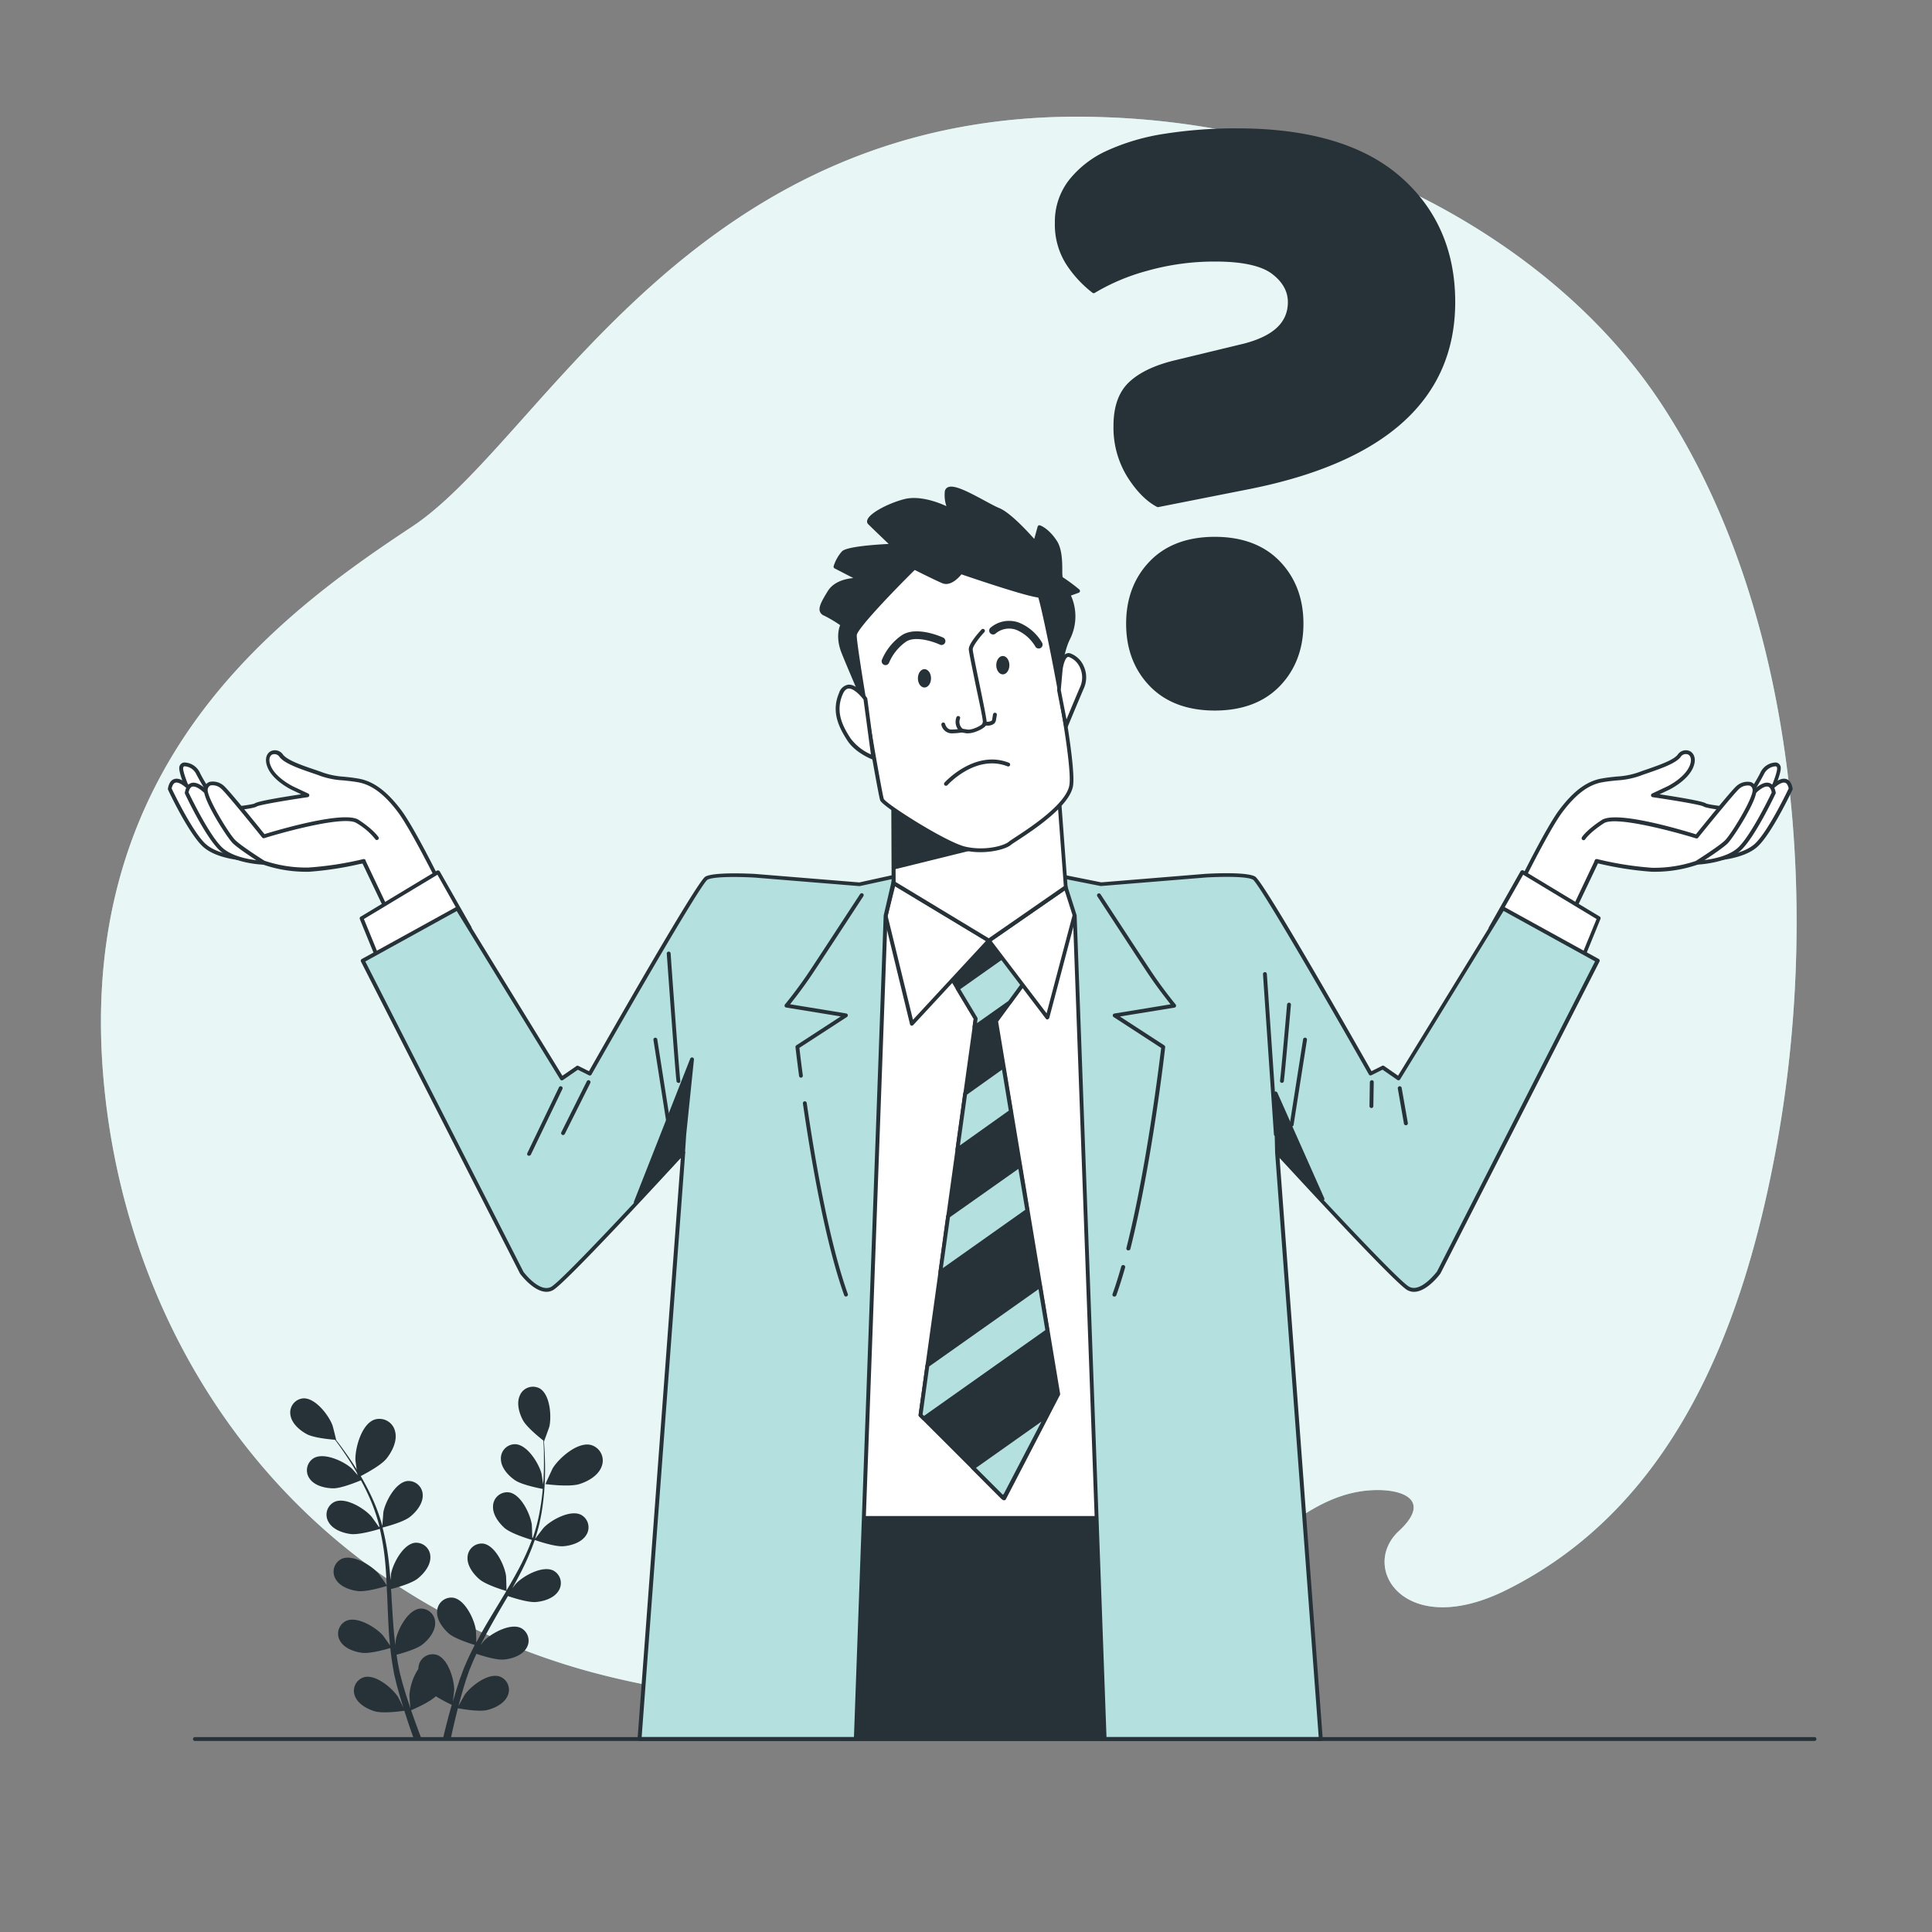
<svg xmlns="http://www.w3.org/2000/svg" viewBox="0 0 500 500"><rect x="0" y="0" width="500" height="500" fill="#808080" stroke="none"/><g id="freepik--background-simple--inject-48"><path d="M433.62,110.35q-2.3-3.84-4.8-7.53c-22.23-32.66-59.23-55-95.19-65.14a204.26,204.26,0,0,0-48.08-7.36c-105.91-3.85-144.82,83.47-178.94,106s-86.49,61-79.92,141.76c5,61.42,39.93,120.16,103.75,146.88a180.85,180.85,0,0,0,22.15,7.65,212,212,0,0,0,46.77,7.19c48.25,2.15,87.43-9.49,125.75-38.77,8.91-6.81,17.77-14.49,29.33-15.33,8.41-.61,16.37,2.4,7.59,10.53-10.32,9.54,1.59,28.31,27.79,15.27,43.77-21.78,61.77-68.78,70.25-116.57C470.48,236.26,465.44,163.32,433.62,110.35Z" style="fill:#B4E0E0"></path><path d="M433.62,110.35q-2.3-3.84-4.8-7.53c-22.23-32.66-59.23-55-95.19-65.14a204.26,204.26,0,0,0-48.08-7.36c-105.91-3.85-144.82,83.47-178.94,106s-86.49,61-79.92,141.76c5,61.42,39.93,120.16,103.75,146.88a180.85,180.85,0,0,0,22.15,7.65,212,212,0,0,0,46.77,7.19c48.25,2.15,87.43-9.49,125.75-38.77,8.91-6.81,17.77-14.49,29.33-15.33,8.41-.61,16.37,2.4,7.59,10.53-10.32,9.54,1.59,28.31,27.79,15.27,43.77-21.78,61.77-68.78,70.25-116.57C470.48,236.26,465.44,163.32,433.62,110.35Z" style="fill:#fff;opacity:0.7"></path></g><g id="freepik--Plant--inject-48"><path d="M149.94,384.08c-2.64.83-8.79,0-8.79,0s1.77-3.89,1.91-4.12c1.66-2.68,6.45-6.88,9.88-6a4.18,4.18,0,0,1,2.76,5.57C154.85,381.87,152.19,383.38,149.94,384.08Z" style="fill:#263238"></path><path d="M92.66,382.36c-.06,0-.67-4.21-.68-4.49-.09-3.15,1.59-9.29,4.92-10.47a4.17,4.17,0,0,1,5.37,3.13c.59,2.42-.8,5.15-2.28,7C98.24,379.65,92.66,382.36,92.66,382.36Z" style="fill:#263238"></path><path d="M93.73,427.75c2.06.26,6.14-.9,7.28-1.24.19,1.76.41,3.49.72,5.19.14.73.24,1.49.42,2.18s.34,1.4.5,2.09c.39,1.41.74,2.72,1.14,4,.19.67.39,1.28.59,1.92-.49-1-1.29-2.6-1.38-2.74-1.52-2.32-5.81-5.91-8.8-5.09A3.67,3.67,0,0,0,91.88,439c.79,2,3.17,3.32,5.16,3.89,2.19.63,7-.06,7.6-.15.5,1.56,1,3.08,1.48,4.49.32.93.63,1.8.93,2.65h2c-.4-1-.81-2.11-1.24-3.27s-.94-2.61-1.42-4c.54-.23,4.72-2,6.4-3.63a39,39,0,0,0,4.13,2.23c-.46,1.58-.88,3.12-1.25,4.56s-.71,2.81-1,4.11h2c.25-1.17.52-2.37.82-3.67s.66-2.7,1-4.12c.59.11,5.38,1,7.59.46,2-.49,4.44-1.68,5.3-3.69a3.67,3.67,0,0,0-2.11-5c-3-.93-7.39,2.48-9,4.74-.1.15-1.12,2-1.62,2.94.22-.86.45-1.71.7-2.6.35-1.28.76-2.63,1.16-3.93l.69-2c.22-.7.52-1.33.78-2,.4-1,.86-2,1.32-3,1.28.43,5.07,1.65,7.07,1.48s4.64-1,5.8-2.84a3.68,3.68,0,0,0-1.32-5.31c-2.79-1.37-7.68,1.34-9.61,3.33-.07.06-.43.52-.86,1.08.48-1,1-1.92,1.47-2.87,1.46-2.7,3-5.4,4.6-8.12l1-1.7c1.08.37,5.18,1.72,7.27,1.54s4.64-1,5.8-2.84a3.67,3.67,0,0,0-1.32-5.3c-2.79-1.37-7.68,1.33-9.61,3.32-.07.07-.51.63-1,1.25.83-1.49,1.64-3,2.4-4.49a65.51,65.51,0,0,0,3.41-8c.38.14,5.15,1.83,7.47,1.62,2.07-.18,4.64-1,5.81-2.84a3.67,3.67,0,0,0-1.33-5.3c-2.78-1.37-7.68,1.33-9.61,3.32-.14.14-1.69,2.15-2.22,2.89l0-.09a46.88,46.88,0,0,0,1.89-8.31,63.65,63.65,0,0,0,.62-7.58c.08-2.36,0-4.51-.07-6.42-.05-1-.12-2-.19-2.86l.05,0s1.3-3.53,1.35-3.76c.61-2.7.2-8.28-2.47-9.87a3.67,3.67,0,0,0-5.16,1.79c-.92,2-.19,4.58.79,6.41s4.43,4.6,5.29,5.27c.06.92.11,1.9.14,3,0,1.91.06,4.06-.07,6.41,0,.62-.09,1.29-.14,1.94-.15-1.11-.37-2.64-.41-2.78-.7-2.68-3.64-7.45-6.73-7.62a3.67,3.67,0,0,0-3.77,4c.1,2.19,1.95,4.16,3.66,5.33s6.2,2.07,7.17,2.24c-.13,1.44-.3,2.92-.56,4.45a46.85,46.85,0,0,1-2,8.18l-.17,0c0-1-.09-3.23-.11-3.41-.41-2.75-2.8-7.81-5.86-8.32a3.67,3.67,0,0,0-4.17,3.53c-.15,2.19,1.48,4.34,3,5.7,1.81,1.55,6.86,3,7.05,3.07a64.52,64.52,0,0,1-3.47,7.63c-1,1.83-2,3.65-3.1,5.46,0-.73-.09-3.61-.12-3.82-.4-2.74-2.79-7.8-5.85-8.31A3.68,3.68,0,0,0,121,403c-.14,2.18,1.48,4.34,3.05,5.69,1.76,1.52,6.6,2.94,7,3.06-.49.82-1,1.65-1.48,2.47-1.62,2.68-3.26,5.35-4.79,8.05-.53.93-1,1.87-1.52,2.81,0-1.1-.08-3.1-.11-3.27-.4-2.74-2.79-7.8-5.85-8.32a3.68,3.68,0,0,0-4.18,3.53c-.14,2.19,1.48,4.34,3,5.7s5.61,2.63,6.75,3c-.81,1.57-1.58,3.14-2.26,4.72-.29.69-.62,1.38-.85,2.06s-.49,1.35-.74,2c-.45,1.39-.88,2.68-1.27,4-.2.66-.37,1.28-.56,1.93.15-1.12.36-2.89.36-3.05,0-2.78-1.58-8.14-4.53-9.11a3.67,3.67,0,0,0-4.66,2.85,4.48,4.48,0,0,0-.1.81,14.37,14.37,0,0,0-2.31,6.82c0,.17.16,2.28.27,3.35-.29-.84-.57-1.68-.85-2.56-.42-1.26-.81-2.61-1.2-3.92l-.54-2.07c-.2-.7-.31-1.4-.46-2.1-.21-1-.38-2.13-.54-3.21,1.31-.34,5.15-1.42,6.72-2.66s3.32-3.38,3.27-5.57a3.67,3.67,0,0,0-4-3.69c-3.08.38-5.67,5.34-6.19,8.07,0,.09-.06.67-.11,1.37-.13-1.06-.26-2.12-.36-3.2-.27-3.06-.45-6.18-.64-9.31,0-.65-.09-1.31-.13-2,1.1-.28,5.27-1.41,6.91-2.72s3.33-3.38,3.28-5.57a3.68,3.68,0,0,0-4-3.69c-3.08.39-5.67,5.35-6.19,8.07,0,.1-.07.8-.13,1.59-.13-1.7-.28-3.4-.48-5.07A66,66,0,0,0,99,395.33c.39-.1,5.3-1.33,7.12-2.78,1.62-1.29,3.33-3.38,3.28-5.57a3.68,3.68,0,0,0-4-3.69c-3.08.39-5.67,5.35-6.19,8.07,0,.2-.22,2.73-.26,3.64a.36.36,0,0,0,0-.1,47.09,47.09,0,0,0-3-8,66.17,66.17,0,0,0-3.67-6.67c-1.24-2-2.49-3.77-3.61-5.32-.61-.84-1.18-1.59-1.73-2.28H87s-.87-3.65-1-3.87c-1-2.59-4.4-7-7.5-6.87a3.68,3.68,0,0,0-3.33,4.34c.33,2.16,2.38,3.92,4.2,4.91s6.24,1.39,7.32,1.47c.56.74,1.14,1.53,1.76,2.42,1.08,1.57,2.29,3.35,3.48,5.37.31.54.63,1.14.95,1.71-.74-.85-1.76-2-1.88-2.1-2.06-1.85-7.14-4.21-9.81-2.64a3.68,3.68,0,0,0-1,5.38c1.29,1.77,3.92,2.39,6,2.43s6.31-1.7,7.22-2.08c.69,1.27,1.36,2.59,2,4a47.36,47.36,0,0,1,2.8,8l-.16.07c-.59-.86-1.86-2.65-2-2.78-1.85-2.07-6.63-5-9.47-3.71a3.68,3.68,0,0,0-1.53,5.25c1.08,1.9,3.63,2.81,5.68,3.07,2.37.3,7.38-1.27,7.57-1.33A64.42,64.42,0,0,1,99.66,404c.2,2.07.32,4.16.42,6.27-.39-.62-2.06-3-2.2-3.12-1.85-2.07-6.63-5-9.47-3.71a3.68,3.68,0,0,0-1.53,5.25c1.08,1.9,3.63,2.81,5.68,3.07,2.31.3,7.13-1.19,7.53-1.32,0,1,.1,1.91.13,2.87.13,3.13.24,6.27.44,9.36.07,1.08.18,2.13.29,3.19-.62-.91-1.78-2.54-1.9-2.67-1.85-2.07-6.63-5-9.47-3.7a3.66,3.66,0,0,0-1.53,5.24C89.13,426.58,91.68,427.49,93.73,427.75Z" style="fill:#263238"></path></g><g id="freepik--Symbol--inject-48"><path d="M299.66,130.78q-4-2.1-7.48-7.6a23.55,23.55,0,0,1-3.51-13q0-7.24,3.86-10.87t11.34-5.5L322.1,89.4q11.7-3,11.69-11.22,0-4.44-4.32-7.72t-14.85-3.27a64.23,64.23,0,0,0-18,2.45,53.32,53.32,0,0,0-13.56,5.73A28.9,28.9,0,0,1,276.28,68a18.73,18.73,0,0,1-2.81-10.41A17,17,0,0,1,277,47a25.88,25.88,0,0,1,9.7-7.48,55.84,55.84,0,0,1,14.73-4.33,117,117,0,0,1,18.82-1.4Q347.82,33.75,362,46t14.14,32.15q0,37.41-52.84,47.93Zm-7.72,30.63q0-9.58,6-15.78t16.49-6.2q10.51,0,16.48,6.2t6,15.78q0,9.6-6,15.78t-16.48,6.2q-10.53,0-16.49-6.2T291.94,161.41Z" style="fill:#263238"></path><path d="M314.39,183.89c-7.12,0-12.79-2.14-16.85-6.35s-6.1-9.63-6.1-16.13,2.05-11.92,6.1-16.13,9.73-6.35,16.85-6.35,12.79,2.14,16.84,6.35,6.1,9.64,6.1,16.13-2.05,11.93-6.1,16.13S321.51,183.89,314.39,183.89Zm0-44c-6.84,0-12.27,2-16.13,6s-5.82,9.21-5.82,15.43,2,11.42,5.82,15.44,9.29,6,16.13,6,12.26-2,16.12-6,5.82-9.21,5.82-15.44S334.38,150,330.51,146,321.23,139.93,314.39,139.93Zm-14.73-8.65a.53.53,0,0,1-.24-.06c-2.71-1.43-5.29-4-7.67-7.77a24.24,24.24,0,0,1-3.58-13.24c0-4.95,1.35-8.73,4-11.24s6.52-4.35,11.57-5.61L322,88.91c7.6-2,11.3-5.49,11.3-10.73,0-2.78-1.38-5.25-4.12-7.32s-7.68-3.17-14.55-3.17a64,64,0,0,0-17.86,2.43,53.34,53.34,0,0,0-13.43,5.67.53.53,0,0,1-.58,0,29.71,29.71,0,0,1-6.89-7.49A19.25,19.25,0,0,1,273,57.6a17.53,17.53,0,0,1,3.61-10.94A26.43,26.43,0,0,1,286.47,39a56.45,56.45,0,0,1,14.86-4.37,118.08,118.08,0,0,1,18.9-1.41c18.43,0,32.58,4.17,42.07,12.4s14.31,19.19,14.31,32.53c0,25.09-17.91,41.38-53.24,48.42l-23.62,4.67Zm15-64.59c7.09,0,12.19,1.13,15.15,3.37s4.52,5,4.52,8.12c0,5.68-4.05,9.62-12.06,11.7L304,94.33c-4.88,1.22-8.63,3-11.12,5.37s-3.7,5.84-3.7,10.51a23.19,23.19,0,0,0,3.43,12.71c2.23,3.5,4.63,6,7.14,7.34l23.44-4.64c34.79-6.93,52.43-22.89,52.43-47.44,0-13-4.7-23.73-14-31.78s-23.23-12.15-41.41-12.15a116.08,116.08,0,0,0-18.74,1.4,55.58,55.58,0,0,0-14.6,4.28,25.45,25.45,0,0,0-9.51,7.34A16.51,16.51,0,0,0,274,57.6a18.25,18.25,0,0,0,2.73,10.13,28.47,28.47,0,0,0,6.39,7,54.91,54.91,0,0,1,13.39-5.6A64.86,64.86,0,0,1,314.62,66.69Z" style="fill:#263238"></path></g><g id="freepik--Character--inject-48"><polygon points="217.09 289.92 219.07 450.06 297.4 450.06 290.96 291.9 217.09 289.92" style="fill:#263238"></polygon><path d="M297.4,450.56H219.07a.5.5,0,0,1-.5-.5l-2-160.14a.55.55,0,0,1,.15-.36.49.49,0,0,1,.37-.14l73.87,2a.51.51,0,0,1,.49.48L297.9,450a.46.46,0,0,1-.14.36A.48.48,0,0,1,297.4,450.56Zm-77.84-1h77.32l-6.4-157.17-72.89-2Z" style="fill:#263238"></path><polygon points="217.09 232.71 219.07 392.85 297.4 392.85 290.96 234.69 217.09 232.71" style="fill:#fff"></polygon><path d="M297.4,393.35H219.07a.5.5,0,0,1-.5-.5l-2-160.13a.51.51,0,0,1,.15-.36.46.46,0,0,1,.37-.15l73.87,2a.49.49,0,0,1,.49.47l6.44,158.16a.48.48,0,0,1-.14.37A.51.51,0,0,1,297.4,393.35Zm-77.84-1h77.32l-6.4-157.17-72.89-2Z" style="fill:#263238"></path><polygon points="244.34 249.98 252.5 263.58 238.23 366.22 259.75 387.75 273.8 360.79 257.71 264.26 265.87 253.16 256.81 238.65 244.34 249.98" style="fill:#263238"></polygon><path d="M259.75,388.25a.47.47,0,0,1-.35-.15l-21.53-21.52a.52.52,0,0,1-.14-.43L252,263.68l-8.06-13.44a.49.49,0,0,1,.09-.63l12.46-11.33a.54.54,0,0,1,.41-.12.49.49,0,0,1,.35.23l9.06,14.5a.5.5,0,0,1,0,.56l-8,10.93,16.05,96.32a.51.51,0,0,1-.05.32l-14,27a.5.5,0,0,1-.37.26Zm-21-22.2,20.86,20.86,13.66-26.21-16.06-96.36a.52.52,0,0,1,.09-.38l8-10.83-8.57-13.7L245,250.08l8,13.24a.55.55,0,0,1,.07.33Z" style="fill:#263238"></path><polygon points="252.5 263.58 252.19 265.83 261.29 259.39 265.87 253.16 261.5 246.16 247.85 255.82 252.5 263.58" style="fill:#B4E0E0"></polygon><path d="M252.19,266.33a.5.5,0,0,1-.26-.08.5.5,0,0,1-.24-.49l.29-2.08-4.56-7.6a.49.49,0,0,1,.14-.67l13.65-9.65a.53.53,0,0,1,.39-.09.5.5,0,0,1,.32.23l4.37,7a.5.5,0,0,1,0,.56l-4.57,6.23a.6.6,0,0,1-.12.11l-9.1,6.44A.53.53,0,0,1,252.19,266.33ZM248.51,256l4.42,7.36a.55.55,0,0,1,.07.33l-.16,1.1,8.1-5.72,4.33-5.9-3.91-6.25Z" style="fill:#263238"></path><polygon points="247.78 297.55 261.63 287.75 259.68 276.05 249.79 283.04 247.78 297.55" style="fill:#B4E0E0"></polygon><path d="M247.78,298a.48.48,0,0,1-.26-.07.51.51,0,0,1-.24-.49l2-14.51a.5.5,0,0,1,.21-.34l9.88-7a.49.49,0,0,1,.48-.05.51.51,0,0,1,.3.38l1.95,11.7a.51.51,0,0,1-.2.49L248.07,298A.52.52,0,0,1,247.78,298Zm2.48-14.71-1.83,13.14,12.65-9-1.76-10.6Z" style="fill:#263238"></path><polygon points="260.15 386.98 270.94 366.27 251.81 379.81 259.47 387.47 260.15 386.98" style="fill:#B4E0E0"></polygon><path d="M259.47,388a.51.51,0,0,1-.36-.15l-7.65-7.66a.49.49,0,0,1-.15-.4.49.49,0,0,1,.21-.36l19.13-13.53a.5.5,0,0,1,.62,0,.49.49,0,0,1,.11.6L260.6,387.21a.55.55,0,0,1-.16.18l-.68.48A.46.46,0,0,1,259.47,388Zm.68-1h0Zm-7.57-7.11,6.94,6.94.24-.17,9.78-18.76Z" style="fill:#263238"></path><polygon points="263.94 301.63 245.38 314.76 243.37 329.26 265.89 313.33 263.94 301.63" style="fill:#B4E0E0"></polygon><path d="M243.37,329.76a.48.48,0,0,1-.26-.07.5.5,0,0,1-.24-.5l2-14.5a.52.52,0,0,1,.2-.34l18.56-13.12a.5.5,0,0,1,.79.32l1.94,11.7a.47.47,0,0,1-.2.49l-22.52,15.93A.52.52,0,0,1,243.37,329.76ZM245.85,315,244,328.19l21.33-15.09-1.77-10.6Z" style="fill:#263238"></path><polygon points="269.13 332.76 240.02 353.35 238.23 366.22 239.09 367.08 271.08 344.46 269.13 332.76" style="fill:#B4E0E0"></polygon><path d="M239.09,367.58a.5.5,0,0,1-.36-.14l-.86-.86a.52.52,0,0,1-.14-.43l1.79-12.87a.54.54,0,0,1,.21-.34l29.11-20.59a.5.5,0,0,1,.78.33l1.95,11.7a.53.53,0,0,1-.2.49l-32,22.62A.52.52,0,0,1,239.09,367.58Zm-.33-1.53.38.38,31.39-22.2-1.76-10.6-28.29,20Z" style="fill:#263238"></path><polygon points="255.9 243.41 235.96 264.94 229.16 237.07 231.29 228.53 255.9 243.41" style="fill:#fff"></polygon><path d="M236,265.44l-.13,0a.5.5,0,0,1-.36-.36l-6.79-27.87a.49.49,0,0,1,0-.24l2.13-8.54a.52.52,0,0,1,.29-.34.51.51,0,0,1,.45,0L256.16,243a.5.5,0,0,1,.24.36.51.51,0,0,1-.13.41l-19.94,21.53A.52.52,0,0,1,236,265.44Zm-6.28-28.37,6.55,26.85,18.89-20.4-23.5-14.21Z" style="fill:#263238"></path><polygon points="255.9 243.41 271.08 263.35 278.33 235.94 275.84 229.59 255.9 243.41" style="fill:#fff"></polygon><path d="M271.08,263.85a.53.53,0,0,1-.4-.19l-15.18-20a.46.46,0,0,1-.09-.38.48.48,0,0,1,.21-.33l19.93-13.82a.53.53,0,0,1,.44-.07.56.56,0,0,1,.32.3l2.49,6.34a.55.55,0,0,1,0,.31l-7.25,27.42a.48.48,0,0,1-.39.36Zm-14.46-20.32,14.24,18.71L277.81,236l-2.2-5.6Z" style="fill:#263238"></path><path d="M113.6,228.27s-6.8-13.84-10.2-18.37-6.81-7.26-10.66-7.94-6.58-.45-9.53-1.59-8.85-2.72-10.43-4.76-4.54-.68-3.18,2.72S75.73,204,75.73,204l3.85,1.81s-12.47,1.82-13.38,2.5-11.8,1.59-11.8,1.59,4.77,8.39,11.57,12.25,28.13.68,28.13.68l6.35,13.38Z" style="fill:#fff"></path><path d="M100.45,236.71l-.15,0a.5.5,0,0,1-.3-.27l-6.2-13c-3,.42-21.61,2.87-28.07-.79C58.88,218.7,54.17,210.49,54,210.14a.51.51,0,0,1,0-.48.49.49,0,0,1,.4-.26c5.19-.43,10.93-1.11,11.55-1.49.79-.6,8-1.76,12-2.35l-2.36-1.11c-.2-.09-5-2.39-6.37-5.93-.87-2.18-.12-3.56.79-4.08a2.52,2.52,0,0,1,3.24.86c1.14,1.47,5,2.8,7.86,3.77.88.3,1.7.58,2.36.83A20.17,20.17,0,0,0,88.88,201c1.22.12,2.49.25,3.94.51,3.84.67,7.32,3.26,11,8.13,3.39,4.52,10,17.88,10.25,18.45a.5.5,0,0,1-.19.65l-13.15,7.94A.59.59,0,0,1,100.45,236.71ZM94.1,222.33a.49.49,0,0,1,.45.28l6.11,12.88L113,228.08c-1.16-2.33-7-13.87-10-17.88-3.5-4.66-6.78-7.12-10.35-7.75-1.42-.25-2.67-.37-3.87-.49A21.32,21.32,0,0,1,83,200.84c-.65-.25-1.45-.53-2.32-.82-3.12-1.07-7-2.4-8.33-4.1a1.55,1.55,0,0,0-1.95-.62c-.57.33-1,1.26-.36,2.84,1.27,3.19,5.82,5.39,5.87,5.41l3.85,1.81a.52.52,0,0,1,.29.53.51.51,0,0,1-.43.42c-5.89.86-12.5,2-13.16,2.4-.86.65-8,1.34-11.24,1.62,1.29,2,5.48,8.27,11,11.38,6.58,3.73,27.59.65,27.8.62Z" style="fill:#263238"></path><path d="M50.11,207.66s-3.5-7.45-3.21-9.06,3.36-.58,4.38,1.61,4.53,7.45,4.53,7.45Z" style="fill:#fff"></path><path d="M55.81,208.16h-5.7a.51.51,0,0,1-.45-.29c-.6-1.27-3.56-7.68-3.25-9.36a1.39,1.39,0,0,1,1.27-1.18A4.55,4.55,0,0,1,51.74,200c1,2.14,4.45,7.34,4.49,7.39a.51.51,0,0,1-.42.78Zm-5.38-1h4.45a77.58,77.58,0,0,1-4.05-6.74,3.58,3.58,0,0,0-3-2.1c-.32,0-.39.2-.42.37C47.21,199.71,49.11,204.3,50.43,207.16Z" style="fill:#263238"></path><path d="M43.9,204.11s5.44,11.57,9.07,14.74,10.89,3.41,10.89,3.41-8.62-9.08-10.43-12.48S45,198.21,43.9,204.11Z" style="fill:#fff"></path><path d="M63.86,222.76h0c-.3,0-7.48-.27-11.2-3.53s-9-14.43-9.19-14.91a.45.45,0,0,1,0-.3c.28-1.49.93-2.32,1.92-2.47,2.82-.43,7.19,5.47,8.54,8,1.76,3.3,10.27,12.27,10.35,12.36a.51.51,0,0,1-.36.85ZM44.42,204.05c.65,1.36,5.59,11.55,8.88,14.43,2.56,2.24,7.11,3,9.31,3.18-2.26-2.42-8.13-8.84-9.63-11.64s-5.51-7.79-7.5-7.48C45,202.62,44.63,203.12,44.42,204.05Z" style="fill:#263238"></path><path d="M48.28,205.13s5.44,11.57,9.07,14.75,10.89,3.4,10.89,3.4-8.62-9.07-10.43-12.48S49.41,199.24,48.28,205.13Z" style="fill:#fff"></path><path d="M68.24,223.78h0c-.3,0-7.47-.27-11.2-3.53s-9-14.43-9.19-14.9a.48.48,0,0,1,0-.31q.43-2.23,1.92-2.46c2.83-.44,7.19,5.46,8.54,8,1.76,3.3,10.27,12.27,10.35,12.37a.49.49,0,0,1,.1.54A.51.51,0,0,1,68.24,223.78ZM48.8,205.07c.65,1.36,5.59,11.55,8.88,14.43,2.57,2.24,7.11,3,9.32,3.18-2.27-2.42-8.14-8.83-9.63-11.64s-5.52-7.77-7.51-7.47C49.36,203.64,49,204.15,48.8,205.07Z" style="fill:#263238"></path><path d="M97.5,216.93s-1.14-1.82-5-4.31-24.27,3.85-24.27,3.85-9.3-11.56-10.66-12.7-3.86-1.81-4.31.46,5.67,12,7.26,13.61,7.71,5.44,7.71,5.44a33.43,33.43,0,0,0,11.57,1.81,85.24,85.24,0,0,0,14.29-2.26" style="fill:#fff"></path><path d="M78.84,225.61a34.11,34.11,0,0,1-10.78-1.86L68,223.7c-.25-.16-6.19-3.9-7.79-5.51-1.41-1.41-7.93-11.43-7.4-14.06a2.17,2.17,0,0,1,1.4-1.77,4.23,4.23,0,0,1,3.72,1c1.28,1.07,9.09,10.73,10.52,12.51,3.23-1,20.58-6.15,24.36-3.7s5.09,4.39,5.14,4.46a.49.49,0,0,1-.16.69.48.48,0,0,1-.68-.16h0A17.41,17.41,0,0,0,92.24,213c-3-1.95-18.24,2.16-23.85,3.91a.5.5,0,0,1-.54-.16c-3.2-4-9.54-11.76-10.59-12.63a3.3,3.3,0,0,0-2.75-.86,1.22,1.22,0,0,0-.75,1c-.38,1.88,5.39,11.42,7.12,13.15,1.46,1.46,7,5,7.58,5.35a33.74,33.74,0,0,0,11.33,1.76A85.81,85.81,0,0,0,94,222.34a.5.5,0,0,1,.24,1,86.21,86.21,0,0,1-14.39,2.28C79.49,225.61,79.16,225.61,78.84,225.61Z" style="fill:#263238"></path><polygon points="121.52 240.14 113.35 225.69 93.56 237.63 98.58 249.89 121.52 240.14" style="fill:#fff"></polygon><path d="M98.58,250.39a.65.65,0,0,1-.19,0,.51.51,0,0,1-.27-.27l-5-12.26a.51.51,0,0,1,.21-.62l19.79-11.94a.49.49,0,0,1,.39,0,.52.52,0,0,1,.31.23L122,239.9a.51.51,0,0,1,0,.4.49.49,0,0,1-.28.3l-22.94,9.75A.65.65,0,0,1,98.58,250.39Zm-4.4-12.55,4.67,11.39,22-9.33-7.64-13.52Z" style="fill:#263238"></path><path d="M229.16,237.07l-7.71,213H165.52l11.31-151.78s-30.48,33.31-33.94,35.19-7.85-4.08-7.85-4.08L93.87,248.63l24.51-13.51,27,44,4.08-2.83,3.14,1.57s28-49.33,30.17-50.59,12.57-.63,12.57-.63l27,2.2,9.15-2Z" style="fill:#B4E0E0"></path><path d="M221.45,450.56H165.52a.51.51,0,0,1-.37-.16A.53.53,0,0,1,165,450l11.2-150.34c-5.32,5.8-29.91,32.5-33.09,34.23-3.79,2.07-8.31-4-8.5-4.23L93.42,248.86a.51.51,0,0,1,.21-.67l24.51-13.51a.51.51,0,0,1,.67.17l26.74,43.55,3.66-2.53a.5.5,0,0,1,.5,0l2.72,1.36c3.79-6.68,27.92-49.11,30.12-50.36s11.77-.76,12.85-.7l27,2.2,9.07-2a.49.49,0,0,1,.46.13.51.51,0,0,1,.13.47l-2.36,10.17L222,450.07A.51.51,0,0,1,221.45,450.56Zm-55.39-1H221l7.69-212.51a.44.44,0,0,1,0-.1l2.19-9.45-8.37,1.82h-.15l-27-2.2c-2.83-.17-10.58-.41-12.28.56-1.68,1.14-18.85,30.77-30,50.41a.5.5,0,0,1-.66.2l-2.88-1.44-3.84,2.66a.49.49,0,0,1-.39.08.5.5,0,0,1-.32-.23L118.2,235.78,94.54,248.83l40.94,80.33h0s4.14,5.53,7.17,3.87c2.68-1.46,23.29-23.59,33.81-35.09a.5.5,0,0,1,.57-.12.51.51,0,0,1,.3.5Z" style="fill:#263238"></path><polygon points="177.14 293.56 179.09 274.16 164.54 311.16 176.83 298.28 177.14 293.56" style="fill:#263238"></polygon><path d="M164.54,311.66a.5.5,0,0,1-.27-.08.5.5,0,0,1-.2-.6l14.56-37a.51.51,0,0,1,.58-.31.5.5,0,0,1,.38.54l-2,19.4-.31,4.7a.5.5,0,0,1-.14.31L164.9,311.5A.48.48,0,0,1,164.54,311.66Zm13.69-34L165.94,309l10.4-10.91.3-4.53v0Zm-1.4,20.57h0Z" style="fill:#263238"></path><path d="M175.57,280.24a.5.5,0,0,1-.49-.43c-.32-2.19-2.43-31.77-2.52-33a.5.5,0,1,1,1-.07c0,.31,2.2,30.8,2.51,33a.5.5,0,0,1-.43.56Z" style="fill:#263238"></path><path d="M173.06,291.55a.5.5,0,0,1-.5-.42l-3.45-22a.49.49,0,0,1,.41-.57.51.51,0,0,1,.58.42l3.45,22a.49.49,0,0,1-.41.57Z" style="fill:#263238"></path><path d="M136.92,299.09a.44.44,0,0,1-.22,0,.5.5,0,0,1-.23-.66l8.17-17a.5.5,0,1,1,.9.43l-8.17,17A.48.48,0,0,1,136.92,299.09Z" style="fill:#263238"></path><path d="M145.72,293.75a.54.54,0,0,1-.22-.05.51.51,0,0,1-.23-.67l6.6-13.2a.49.49,0,0,1,.67-.22.5.5,0,0,1,.23.67l-6.6,13.19A.5.5,0,0,1,145.72,293.75Z" style="fill:#263238"></path><path d="M218.94,335.54a.48.48,0,0,1-.47-.33c-4.83-13.51-8.47-34.44-10.68-49.63a.5.5,0,0,1,.42-.56.51.51,0,0,1,.57.42c2.2,15.14,5.83,36,10.63,49.44a.49.49,0,0,1-.31.63A.45.45,0,0,1,218.94,335.54Z" style="fill:#263238"></path><path d="M207.3,278.9a.51.51,0,0,1-.5-.43c-.6-4.56-.93-7.45-.93-7.47a.51.51,0,0,1,.23-.48l11.48-7.47-14.12-2.3a.49.49,0,0,1-.39-.32.51.51,0,0,1,.09-.5s3.16-3.8,6.25-8.44,13.09-20,13.19-20.1a.51.51,0,0,1,.7-.15.5.5,0,0,1,.14.69c-.1.16-10.09,15.46-13.2,20.12-2.35,3.52-4.72,6.55-5.77,7.85L219,262.28a.5.5,0,0,1,.41.39.51.51,0,0,1-.22.52l-12.31,8c.1.85.4,3.45.89,7.15a.5.5,0,0,1-.43.56Z" style="fill:#263238"></path><path d="M393.73,228.27s6.8-13.84,10.21-18.37,6.8-7.26,10.66-7.94,6.57-.45,9.52-1.59,8.85-2.72,10.44-4.76,4.53-.68,3.17,2.72-6.12,5.67-6.12,5.67l-3.86,1.81s12.48,1.82,13.38,2.5,11.8,1.59,11.8,1.59-4.77,8.39-11.57,12.25-28.12.68-28.12.68l-6.35,13.38Z" style="fill:#fff"></path><path d="M406.88,236.71a.55.55,0,0,1-.25-.07l-13.16-7.94a.51.51,0,0,1-.19-.65c.28-.57,6.87-13.93,10.26-18.45,3.65-4.87,7.14-7.46,11-8.13,1.45-.26,2.72-.39,3.94-.51a20.1,20.1,0,0,0,5.49-1.06c.67-.25,1.48-.53,2.36-.83,2.84-1,6.72-2.3,7.86-3.77a2.51,2.51,0,0,1,3.24-.86c.91.52,1.67,1.9.8,4.08-1.42,3.54-6.18,5.84-6.38,5.93l-2.36,1.11c3.92.59,11.17,1.75,12,2.35.61.38,6.35,1.06,11.54,1.49a.49.49,0,0,1,.39.74c-.19.35-4.91,8.56-11.75,12.44-6.46,3.66-25.12,1.21-28.08.79l-6.19,13a.52.52,0,0,1-.31.27Zm-12.5-8.63,12.29,7.41,6.11-12.88a.51.51,0,0,1,.53-.28c.21,0,21.23,3.11,27.8-.62,5.49-3.11,9.69-9.33,11-11.38-3.21-.28-10.38-1-11.25-1.62-.64-.41-7.26-1.54-13.15-2.4a.49.49,0,0,1-.42-.42.5.5,0,0,1,.28-.53l3.85-1.81c.05,0,4.61-2.23,5.88-5.41.63-1.58.2-2.51-.36-2.84a1.56,1.56,0,0,0-2,.62c-1.32,1.7-5.21,3-8.33,4.1-.86.29-1.66.57-2.32.82a21.32,21.32,0,0,1-5.75,1.12c-1.2.12-2.45.24-3.87.49-3.56.63-6.85,3.09-10.34,7.75C401.33,214.21,395.54,225.75,394.38,228.08Z" style="fill:#263238"></path><path d="M457.22,207.66s3.5-7.45,3.21-9.06-3.36-.58-4.38,1.61-4.53,7.45-4.53,7.45Z" style="fill:#fff"></path><path d="M457.22,208.16h-5.7a.52.52,0,0,1-.44-.27.47.47,0,0,1,0-.51s3.49-5.25,4.49-7.39a4.52,4.52,0,0,1,4-2.66,1.39,1.39,0,0,1,1.27,1.18c.31,1.68-2.65,8.09-3.25,9.36A.51.51,0,0,1,457.22,208.16Zm-4.77-1h4.45c1.33-2.86,3.22-7.45,3-8.47,0-.17-.1-.33-.42-.37a3.59,3.59,0,0,0-3,2.1A77.58,77.58,0,0,1,452.45,207.16Z" style="fill:#263238"></path><path d="M463.43,204.11s-5.44,11.57-9.07,14.74-10.89,3.41-10.89,3.41,8.62-9.08,10.44-12.48S462.3,198.21,463.43,204.11Z" style="fill:#fff"></path><path d="M443.47,222.76a.5.5,0,0,1-.45-.3.51.51,0,0,1,.09-.55c.09-.09,8.6-9.06,10.36-12.36,1.35-2.53,5.72-8.44,8.54-8,1,.15,1.63,1,1.91,2.47a.51.51,0,0,1,0,.3c-.23.48-5.53,11.7-9.2,14.91s-10.9,3.52-11.2,3.53Zm18.21-20.23c-2,0-5.91,4.83-7.33,7.49s-7.37,9.22-9.63,11.64c2.2-.22,6.75-.94,9.31-3.18,3.29-2.88,8.23-13.07,8.88-14.43-.2-.93-.56-1.43-1.05-1.51Z" style="fill:#263238"></path><path d="M459.05,205.13s-5.44,11.57-9.07,14.75-10.89,3.4-10.89,3.4,8.62-9.07,10.44-12.48S457.92,199.24,459.05,205.13Z" style="fill:#fff"></path><path d="M439.09,223.78a.5.5,0,0,1-.45-.3.47.47,0,0,1,.09-.54c.09-.1,8.59-9.07,10.35-12.37,1.35-2.53,5.7-8.43,8.54-8,1,.15,1.64,1,1.92,2.46a.48.48,0,0,1,0,.31c-.22.47-5.53,11.7-9.19,14.9s-10.9,3.52-11.2,3.53Zm18.21-20.23c-2.05,0-5.92,4.83-7.33,7.49-1.5,2.81-7.37,9.22-9.63,11.64,2.2-.22,6.75-.94,9.31-3.18,3.29-2.88,8.23-13.07,8.88-14.43-.2-.92-.56-1.43-1.06-1.5Z" style="fill:#263238"></path><path d="M409.83,216.93s1.14-1.82,5-4.31,24.27,3.85,24.27,3.85,9.3-11.56,10.66-12.7,3.86-1.81,4.31.46-5.67,12-7.26,13.61-7.71,5.44-7.71,5.44a33.43,33.43,0,0,1-11.57,1.81,85,85,0,0,1-14.28-2.26" style="fill:#fff"></path><path d="M428.5,225.61c-.33,0-.66,0-1,0a86,86,0,0,1-14.39-2.28.5.5,0,1,1,.24-1,85.39,85.39,0,0,0,14.18,2.25,33.41,33.41,0,0,0,11.33-1.76c.56-.36,6.12-3.89,7.58-5.35,1.73-1.73,7.5-11.27,7.12-13.15a1.2,1.2,0,0,0-.75-1,3.31,3.31,0,0,0-2.75.86c-1,.87-7.38,8.64-10.59,12.63a.5.5,0,0,1-.54.16c-5.61-1.74-20.84-5.85-23.85-3.91-3.68,2.38-4.82,4.14-4.83,4.15a.5.5,0,1,1-.85-.53c0-.07,1.24-1.93,5.14-4.46s21.13,2.7,24.37,3.7c1.43-1.78,9.23-11.44,10.51-12.51a4.27,4.27,0,0,1,3.72-1,2.15,2.15,0,0,1,1.4,1.77c.53,2.63-6,12.65-7.39,14.06-1.61,1.61-7.55,5.35-7.8,5.51l-.09.05A34,34,0,0,1,428.5,225.61Z" style="fill:#263238"></path><polygon points="385.81 240.14 393.98 225.69 413.78 237.63 408.75 249.89 385.81 240.14" style="fill:#fff"></polygon><path d="M408.75,250.39a.71.71,0,0,1-.2,0l-22.94-9.75a.45.45,0,0,1-.27-.3.47.47,0,0,1,0-.4l8.17-14.46a.52.52,0,0,1,.31-.23.49.49,0,0,1,.39,0L414,237.2a.51.51,0,0,1,.2.62l-5,12.26a.51.51,0,0,1-.27.27A.65.65,0,0,1,408.75,250.39ZM386.52,239.9l22,9.33,4.67-11.39-19-11.46Z" style="fill:#263238"></path><path d="M278.17,237.07l7.71,213h55.94L330.5,298.28s30.48,33.31,33.94,35.19,7.86-4.08,7.86-4.08l41.16-80.76L389,235.12l-27,44-4.09-2.83-3.14,1.57s-28-49.33-30.17-50.59-12.57-.63-12.57-.63l-27,2.2-10-2Z" style="fill:#B4E0E0"></path><path d="M341.82,450.56H285.88a.51.51,0,0,1-.5-.49l-7.71-212.92L274.43,227a.51.51,0,0,1,.11-.49.5.5,0,0,1,.47-.16l10,2,26.95-2.2c1.09-.06,10.6-.6,12.86.7s26.33,43.68,30.12,50.36l2.72-1.36a.52.52,0,0,1,.51,0l3.65,2.53,26.75-43.55a.5.5,0,0,1,.66-.17l24.51,13.51a.51.51,0,0,1,.21.67l-41.17,80.76c-.23.32-4.74,6.37-8.54,4.29-3.17-1.73-27.76-28.43-33.09-34.23L342.32,450a.5.5,0,0,1-.14.38A.48.48,0,0,1,341.82,450.56Zm-55.46-1h54.92L330,298.32a.5.5,0,0,1,.31-.5.48.48,0,0,1,.56.12C341.4,309.44,362,331.57,364.68,333c3,1.66,7.17-3.88,7.22-3.94l40.9-80.26-23.67-13.05-26.78,43.59a.48.48,0,0,1-.32.23.49.49,0,0,1-.39-.08l-3.84-2.66-2.88,1.44a.49.49,0,0,1-.65-.2c-11.14-19.64-28.31-49.27-30-50.41-1.69-1-9.44-.73-12.29-.56l-27,2.2h-.14l-9.2-1.82,3,9.42a.51.51,0,0,1,0,.13Z" style="fill:#263238"></path><polygon points="330.5 298.28 330.12 282.95 342.25 310.25 330.5 298.28" style="fill:#263238"></polygon><path d="M342.25,310.75a.47.47,0,0,1-.35-.15l-11.75-12a.53.53,0,0,1-.15-.34L329.62,283a.51.51,0,0,1,.39-.5.49.49,0,0,1,.57.28l12.13,27.3a.49.49,0,0,1-.18.61A.47.47,0,0,1,342.25,310.75ZM331,298.07l9.67,9.86-10-22.48Z" style="fill:#263238"></path><path d="M330.19,294.06a.5.5,0,0,1-.5-.46l-2.83-41.48a.5.5,0,0,1,1-.07l2.83,41.48a.5.5,0,0,1-.47.53Z" style="fill:#263238"></path><path d="M331.76,280.24h-.07a.5.5,0,0,1-.42-.56c.3-2.16,1.81-19.56,1.82-19.73a.53.53,0,0,1,.55-.46.5.5,0,0,1,.45.54c-.06.72-1.52,17.6-1.83,19.79A.51.51,0,0,1,331.76,280.24Z" style="fill:#263238"></path><path d="M334.28,291.55h-.08a.49.49,0,0,1-.42-.57l3.46-22a.5.5,0,1,1,1,.15l-3.46,22A.49.49,0,0,1,334.28,291.55Z" style="fill:#263238"></path><path d="M363.83,291.22a.51.51,0,0,1-.49-.42l-1.59-9.09a.5.5,0,1,1,1-.17l1.6,9.09a.51.51,0,0,1-.41.58Z" style="fill:#263238"></path><path d="M354.91,286.76h0a.52.52,0,0,1-.49-.51l.1-6.21a.55.55,0,0,1,.51-.49.5.5,0,0,1,.49.51l-.1,6.2A.5.5,0,0,1,354.91,286.76Z" style="fill:#263238"></path><path d="M288.4,335.54a.32.32,0,0,1-.17,0,.5.5,0,0,1-.31-.63c.76-2.12,1.52-4.52,2.26-7.14a.5.5,0,0,1,1,.27c-.75,2.64-1.52,5.07-2.28,7.2A.5.5,0,0,1,288.4,335.54Z" style="fill:#263238"></path><path d="M292,323.59l-.13,0a.5.5,0,0,1-.36-.6c5.32-21,8.6-48.57,9-51.78l-12.31-8a.49.49,0,0,1-.21-.52.48.48,0,0,1,.4-.39l14.55-2.38c-1-1.3-3.42-4.33-5.77-7.85-3.11-4.66-13.1-20-13.2-20.12a.5.5,0,0,1,.84-.54c.1.15,10.09,15.45,13.19,20.1s6.23,8.41,6.26,8.44a.53.53,0,0,1,.08.5.49.49,0,0,1-.39.32l-14.12,2.3,11.49,7.47a.5.5,0,0,1,.22.48c0,.29-3.38,29.9-9,52.21A.5.5,0,0,1,292,323.59Z" style="fill:#263238"></path><path d="M231.2,207.16l.09,21.37,24.61,14.88,19.94-13.82L274,205.35s-15.41,10-17.45,10.42S231.2,207.16,231.2,207.16Z" style="fill:#fff"></path><path d="M255.9,243.91a.48.48,0,0,1-.26-.07L231,229a.53.53,0,0,1-.25-.43l-.09-21.37a.51.51,0,0,1,.68-.47c9,3.48,23.66,8.88,25.09,8.59s11.12-6.37,17.29-10.35a.48.48,0,0,1,.49,0,.51.51,0,0,1,.28.41l1.81,24.24a.5.5,0,0,1-.22.45l-19.93,13.82A.52.52,0,0,1,255.9,243.91Zm-24.11-15.66,24.09,14.57,19.44-13.48-1.73-23.12c-3.28,2.12-15,9.62-16.9,10s-19.87-6.39-25-8.37Z" style="fill:#263238"></path><polygon points="231.54 224.44 254.91 218.65 231.29 209.01 231.54 224.44" style="fill:#263238"></polygon><path d="M231.54,224.93a.5.5,0,0,1-.31-.1.49.49,0,0,1-.19-.39L230.79,209a.51.51,0,0,1,.22-.42.49.49,0,0,1,.47,0l23.62,9.64a.5.5,0,0,1,.31.5.52.52,0,0,1-.38.45l-23.37,5.78Zm.27-15.17.22,14,21.27-5.27Z" style="fill:#263238"></path><path d="M274,180.42s-.23-9.74,2.49-15.18a12.78,12.78,0,0,0,0-11.33L279,153a43.2,43.2,0,0,0-4.3-3.17c-.68-.23.45-6.34-1.59-9.52s-4.08-3.85-4.08-3.85l-1.13,4.08s-6.12-7.25-9.52-8.61S245.25,124,245,127.4s1.14,4.76,1.14,4.76-6.8-3.86-12-2.5-10.2,4.54-9.07,5.67,6.12,5.89,6.12,5.89-11.55.45-12.91,1.81a10,10,0,0,0-2,3.63l6.57,3.4s-5.89-.46-8.16,3.17-2.72,5-1.13,5.66a38.08,38.08,0,0,1,4.53,2.72s-1.59,2.72.23,7.25,6.11,14.51,6.11,14.51,1.59-16.32,2.72-19.49,15.19-10.65,17.22-11.33,16.32,3.17,17.23,3.17,6.79,22.89,8.15,23.79S274,180.42,274,180.42Z" style="fill:#263238"></path><path d="M224.4,183.87a.5.5,0,0,1-.45-.31c0-.1-4.33-10-6.13-14.51-1.49-3.72-.78-6.29-.39-7.26a33.65,33.65,0,0,0-4.1-2.44,1.87,1.87,0,0,1-1.16-1.14c-.34-1.09.43-2.62,2.07-5.25,1.54-2.47,4.57-3.18,6.6-3.36L216,147.1a.48.48,0,0,1-.25-.58,10.39,10.39,0,0,1,2.16-3.84c1.24-1.24,8.8-1.74,12.08-1.91-1.47-1.41-4.44-4.25-5.28-5.09a1,1,0,0,1-.26-1.06c.49-1.81,5.45-4.37,9.55-5.44,3.92-1,8.6.74,10.93,1.81a9,9,0,0,1-.43-3.62,1.41,1.41,0,0,1,.72-1.22c1.51-.83,4.92.88,9.57,3.4,1.48.8,2.88,1.56,3.77,1.92,2.87,1.14,7.44,6.15,9.1,8l.88-3.18a.52.52,0,0,1,.25-.31.45.45,0,0,1,.39,0c.09,0,2.23.77,4.34,4,1.37,2.13,1.39,5.42,1.4,7.6a13,13,0,0,0,.08,1.78,44.76,44.76,0,0,1,4.31,3.19.52.52,0,0,1,.18.48.51.51,0,0,1-.33.38l-2,.72a13.14,13.14,0,0,1-.24,11.27c-2.63,5.27-2.44,14.85-2.44,14.95a.51.51,0,0,1-.15.36.47.47,0,0,1-.35.15c-.13,0-3.12,0-4.58-1-.74-.49-1.82-3.75-4.69-13.3-1.29-4.27-2.87-9.54-3.41-10.43-.46-.06-1.47-.3-3.63-.8-3.87-.91-11.92-2.81-13.22-2.38-2.12.71-15.88,8.14-16.91,11-1.09,3.08-2.67,19.2-2.69,19.36a.5.5,0,0,1-.42.45Zm-2.18-33.33c-1.48,0-5.45.26-7.14,3-1.33,2.14-2.18,3.71-2,4.42,0,.13.15.33.61.53a37.85,37.85,0,0,1,4.61,2.76.5.5,0,0,1,.15.67s-1.43,2.59.26,6.81c1.33,3.32,4,9.64,5.35,12.72.46-4.44,1.64-15.12,2.55-17.69,1.27-3.55,15.88-11.08,17.54-11.63,1.44-.49,7.33.83,13.75,2.34,1.73.41,3.37.79,3.63.8.66,0,.91.38,4.14,11.12,1.55,5.13,3.66,12.14,4.31,12.77a8.28,8.28,0,0,0,3.5.8c0-2.13.14-10.07,2.55-14.89a12.39,12.39,0,0,0,0-10.87.5.5,0,0,1,.27-.71l1.66-.6a31.18,31.18,0,0,0-3.46-2.54c-.59-.19-.59-.91-.61-2.66,0-2.06,0-5.17-1.24-7.06a10.13,10.13,0,0,0-3.34-3.41l-1,3.5a.5.5,0,0,1-.37.36.51.51,0,0,1-.49-.17c-.06-.07-6.08-7.17-9.32-8.47a42.87,42.87,0,0,1-3.88-2c-3-1.61-7.46-4-8.61-3.41-.05,0-.18.1-.2.41-.2,3.09,1,4.36,1,4.38a.49.49,0,0,1,0,.65.5.5,0,0,1-.64.13c-.06,0-6.68-3.73-11.64-2.44-4.64,1.21-8.56,3.71-8.84,4.74,1.12,1.2,6.07,5.92,6.12,6a.5.5,0,0,1-.33.86c-4.72.18-11.74.82-12.58,1.67a8.89,8.89,0,0,0-1.78,3l6.19,3.2a.51.51,0,0,1,.25.58.52.52,0,0,1-.52.37S222.56,150.54,222.22,150.54Zm52.65-1.18Z" style="fill:#263238"></path><path d="M236.64,146.89s-15.18,15-15.41,17.44,6.57,41.24,7,42.6,16.54,11.56,21.52,12.69,10.2-.23,11.56-1.36,14.5-8.61,15.86-14.73S270,155.72,269,154.14,246.84,142.35,236.64,146.89Z" style="fill:#fff"></path><path d="M253.72,220.54a18.65,18.65,0,0,1-4.05-.43c-4.75-1.08-21.32-11.31-21.89-13-.62-1.86-7.27-40.32-7.05-42.8s13-15.24,15.56-17.76a.4.4,0,0,1,.15-.1c10.08-4.48,31.85,5.38,33,7.46.94,1.64,9.6,43.47,8.21,49.75-1.16,5.23-10.42,11.29-14.37,13.88-.81.53-1.44.94-1.66,1.13C260.49,219.62,257.27,220.54,253.72,220.54Zm-16.79-73.23c-5.83,5.74-15.05,15.39-15.2,17.07-.2,2.25,6.43,40.69,7,42.39.7,1.32,16.16,11.23,21.16,12.36s9.92-.24,11.13-1.25c.26-.22.85-.61,1.75-1.2,3.85-2.52,12.87-8.42,13.94-13.26,1.31-5.88-7.2-47.34-8.1-49C267.77,153.13,247,143,236.93,147.31Z" style="fill:#263238"></path><path d="M236.64,146.89s5.26,2.6,7.43,3.57,4.57-2.41,4.57-2.41,18.63,6.39,20.4,6.09-5-7.3-12-9.95S236.68,141.87,236.64,146.89Z" style="fill:#263238"></path><path d="M268.94,154.64c-2.41,0-16.44-4.74-20.12-6-.7.86-2.84,3.21-5,2.28s-7.39-3.56-7.44-3.59a.5.5,0,0,1-.28-.45,3.5,3.5,0,0,1,1.73-2.9c4-2.71,13.85-2.36,19.39-.25,6.14,2.33,12.74,8.36,12.56,10.17a.8.8,0,0,1-.69.73Zm-20.3-7.09a.51.51,0,0,1,.17,0c6.91,2.37,18.16,6,20,6.07-.42-1.37-5.82-6.68-11.9-9-5.28-2-14.84-2.33-18.46.15a2.67,2.67,0,0,0-1.28,1.78c1.15.56,5.27,2.6,7.11,3.41,1.47.65,3.36-1.4,4-2.24A.48.48,0,0,1,248.64,147.55Z" style="fill:#263238"></path><path d="M250.54,189.78a2.38,2.38,0,0,1-.39,0l-1.27-.21a16.84,16.84,0,0,1-2.72.22,2.78,2.78,0,0,1-2.53-2.19A.51.51,0,0,1,244,187a.5.5,0,0,1,.6.36c0,.06.39,1.44,1.56,1.44a15.06,15.06,0,0,0,2.62-.22H249l1.36.22c1.21.21,3.82-1.09,4-1.66s-1.13-6.36-2-10.55c-1-4.92-1.64-8-1.64-8.59,0-1.48,2.76-4.51,3.31-5.1a.51.51,0,0,1,.71,0,.5.5,0,0,1,0,.71c-1.26,1.35-3,3.62-3,4.42,0,.56.86,4.72,1.62,8.39,1.61,7.79,2.12,10.47,2,11C255,188.5,252.14,189.78,250.54,189.78Z" style="fill:#263238"></path><path d="M255.57,187.79a5.64,5.64,0,0,1-.9-.08.5.5,0,0,1-.39-.59.49.49,0,0,1,.59-.39,2.79,2.79,0,0,0,1.68-.15.55.55,0,0,0,.22-.35l.22-1.36a.51.51,0,0,1,.58-.41.49.49,0,0,1,.41.57l-.23,1.36a1.52,1.52,0,0,1-.63,1A2.78,2.78,0,0,1,255.57,187.79Z" style="fill:#263238"></path><path d="M248.87,189.53a.47.47,0,0,1-.28-.09,3.31,3.31,0,0,1-1.09-3.74.5.5,0,1,1,.94.32,2.31,2.31,0,0,0,.73,2.61.5.5,0,0,1-.3.9Z" style="fill:#263238"></path><path d="M244.8,203.35a.54.54,0,0,1-.34-.12.51.51,0,0,1,0-.71c.08-.09,7.81-8.61,16.65-5.12a.5.5,0,1,1-.37.93c-8.19-3.23-15.46,4.77-15.53,4.86A.5.5,0,0,1,244.8,203.35Z" style="fill:#263238"></path><path d="M229.16,172.13a.87.87,0,0,1-.35-.07,1,1,0,0,1-.58-1.28,14.5,14.5,0,0,1,5.14-6.37c3.82-2.55,10.44.47,10.72.6a1,1,0,0,1-.85,1.82c-1.62-.76-6.37-2.36-8.76-.76a12.7,12.7,0,0,0-4.38,5.41A1,1,0,0,1,229.16,172.13Z" style="fill:#263238"></path><path d="M268.82,167.83a1,1,0,0,1-.89-.53A10.32,10.32,0,0,0,263,163a5.41,5.41,0,0,0-5.32.94,1,1,0,0,1-1.42-.07,1,1,0,0,1,.07-1.41,7.41,7.41,0,0,1,7.37-1.33,12.3,12.3,0,0,1,6,5.22,1,1,0,0,1-.41,1.36A1,1,0,0,1,268.82,167.83Z" style="fill:#263238"></path><ellipse cx="239.25" cy="175.55" rx="1.7" ry="2.38" style="fill:#263238"></ellipse><path d="M261.23,172.15c0,1.31-.77,2.38-1.7,2.38s-1.7-1.07-1.7-2.38.76-2.38,1.7-2.38S261.23,170.84,261.23,172.15Z" style="fill:#263238"></path><path d="M224,180.87s-4.3-6.11-6.34-1.36,0,8.61,2,11.79,6.34,4.76,6.34,4.76Z" style="fill:#fff"></path><path d="M226,196.56a.47.47,0,0,1-.17,0c-.18-.06-4.49-1.68-6.59-5-2.29-3.56-4.12-7.5-2.08-12.25a3,3,0,0,1,2.32-2.11c2.27-.23,4.63,3,4.89,3.38a.43.43,0,0,1,.09.22l2,15.18a.52.52,0,0,1-.19.46A.51.51,0,0,1,226,196.56Zm-6.28-18.36h-.14c-.6.06-1.1.57-1.5,1.5-1.95,4.54,0,8.22,2,11.32a13.17,13.17,0,0,0,5.31,4.22l-1.91-14.19C222.82,180.17,221.08,178.2,219.71,178.2Z" style="fill:#263238"></path><path d="M274.48,173.4s.45-4.31,2.27-3.86,5.21,3.86,3.17,8.61-4.08,9.75-4.08,9.75L274,178.61Z" style="fill:#fff"></path><path d="M275.84,188.4h0a.51.51,0,0,1-.44-.41l-1.81-9.29a.61.61,0,0,1,0-.14l.45-5.21h0c0-.32.37-3.16,1.64-4.05a1.51,1.51,0,0,1,1.25-.23,6.08,6.08,0,0,1,3.47,3.18,7,7,0,0,1,0,6.11c-2,4.7-4.06,9.69-4.08,9.74A.49.49,0,0,1,275.84,188.4Zm-1.31-9.82,1.48,7.59c.77-1.85,2.11-5.1,3.45-8.21a6.1,6.1,0,0,0,0-5.27,5.1,5.1,0,0,0-2.82-2.66.49.49,0,0,0-.44.08c-.67.47-1.1,2.29-1.21,3.33Z" style="fill:#263238"></path></g><g id="freepik--Line--inject-48"><path d="M469.59,450.56H50.44a.5.5,0,0,1-.5-.5.5.5,0,0,1,.5-.5H469.59a.5.5,0,0,1,.5.5A.51.51,0,0,1,469.59,450.56Z" style="fill:#263238"></path></g></svg>
